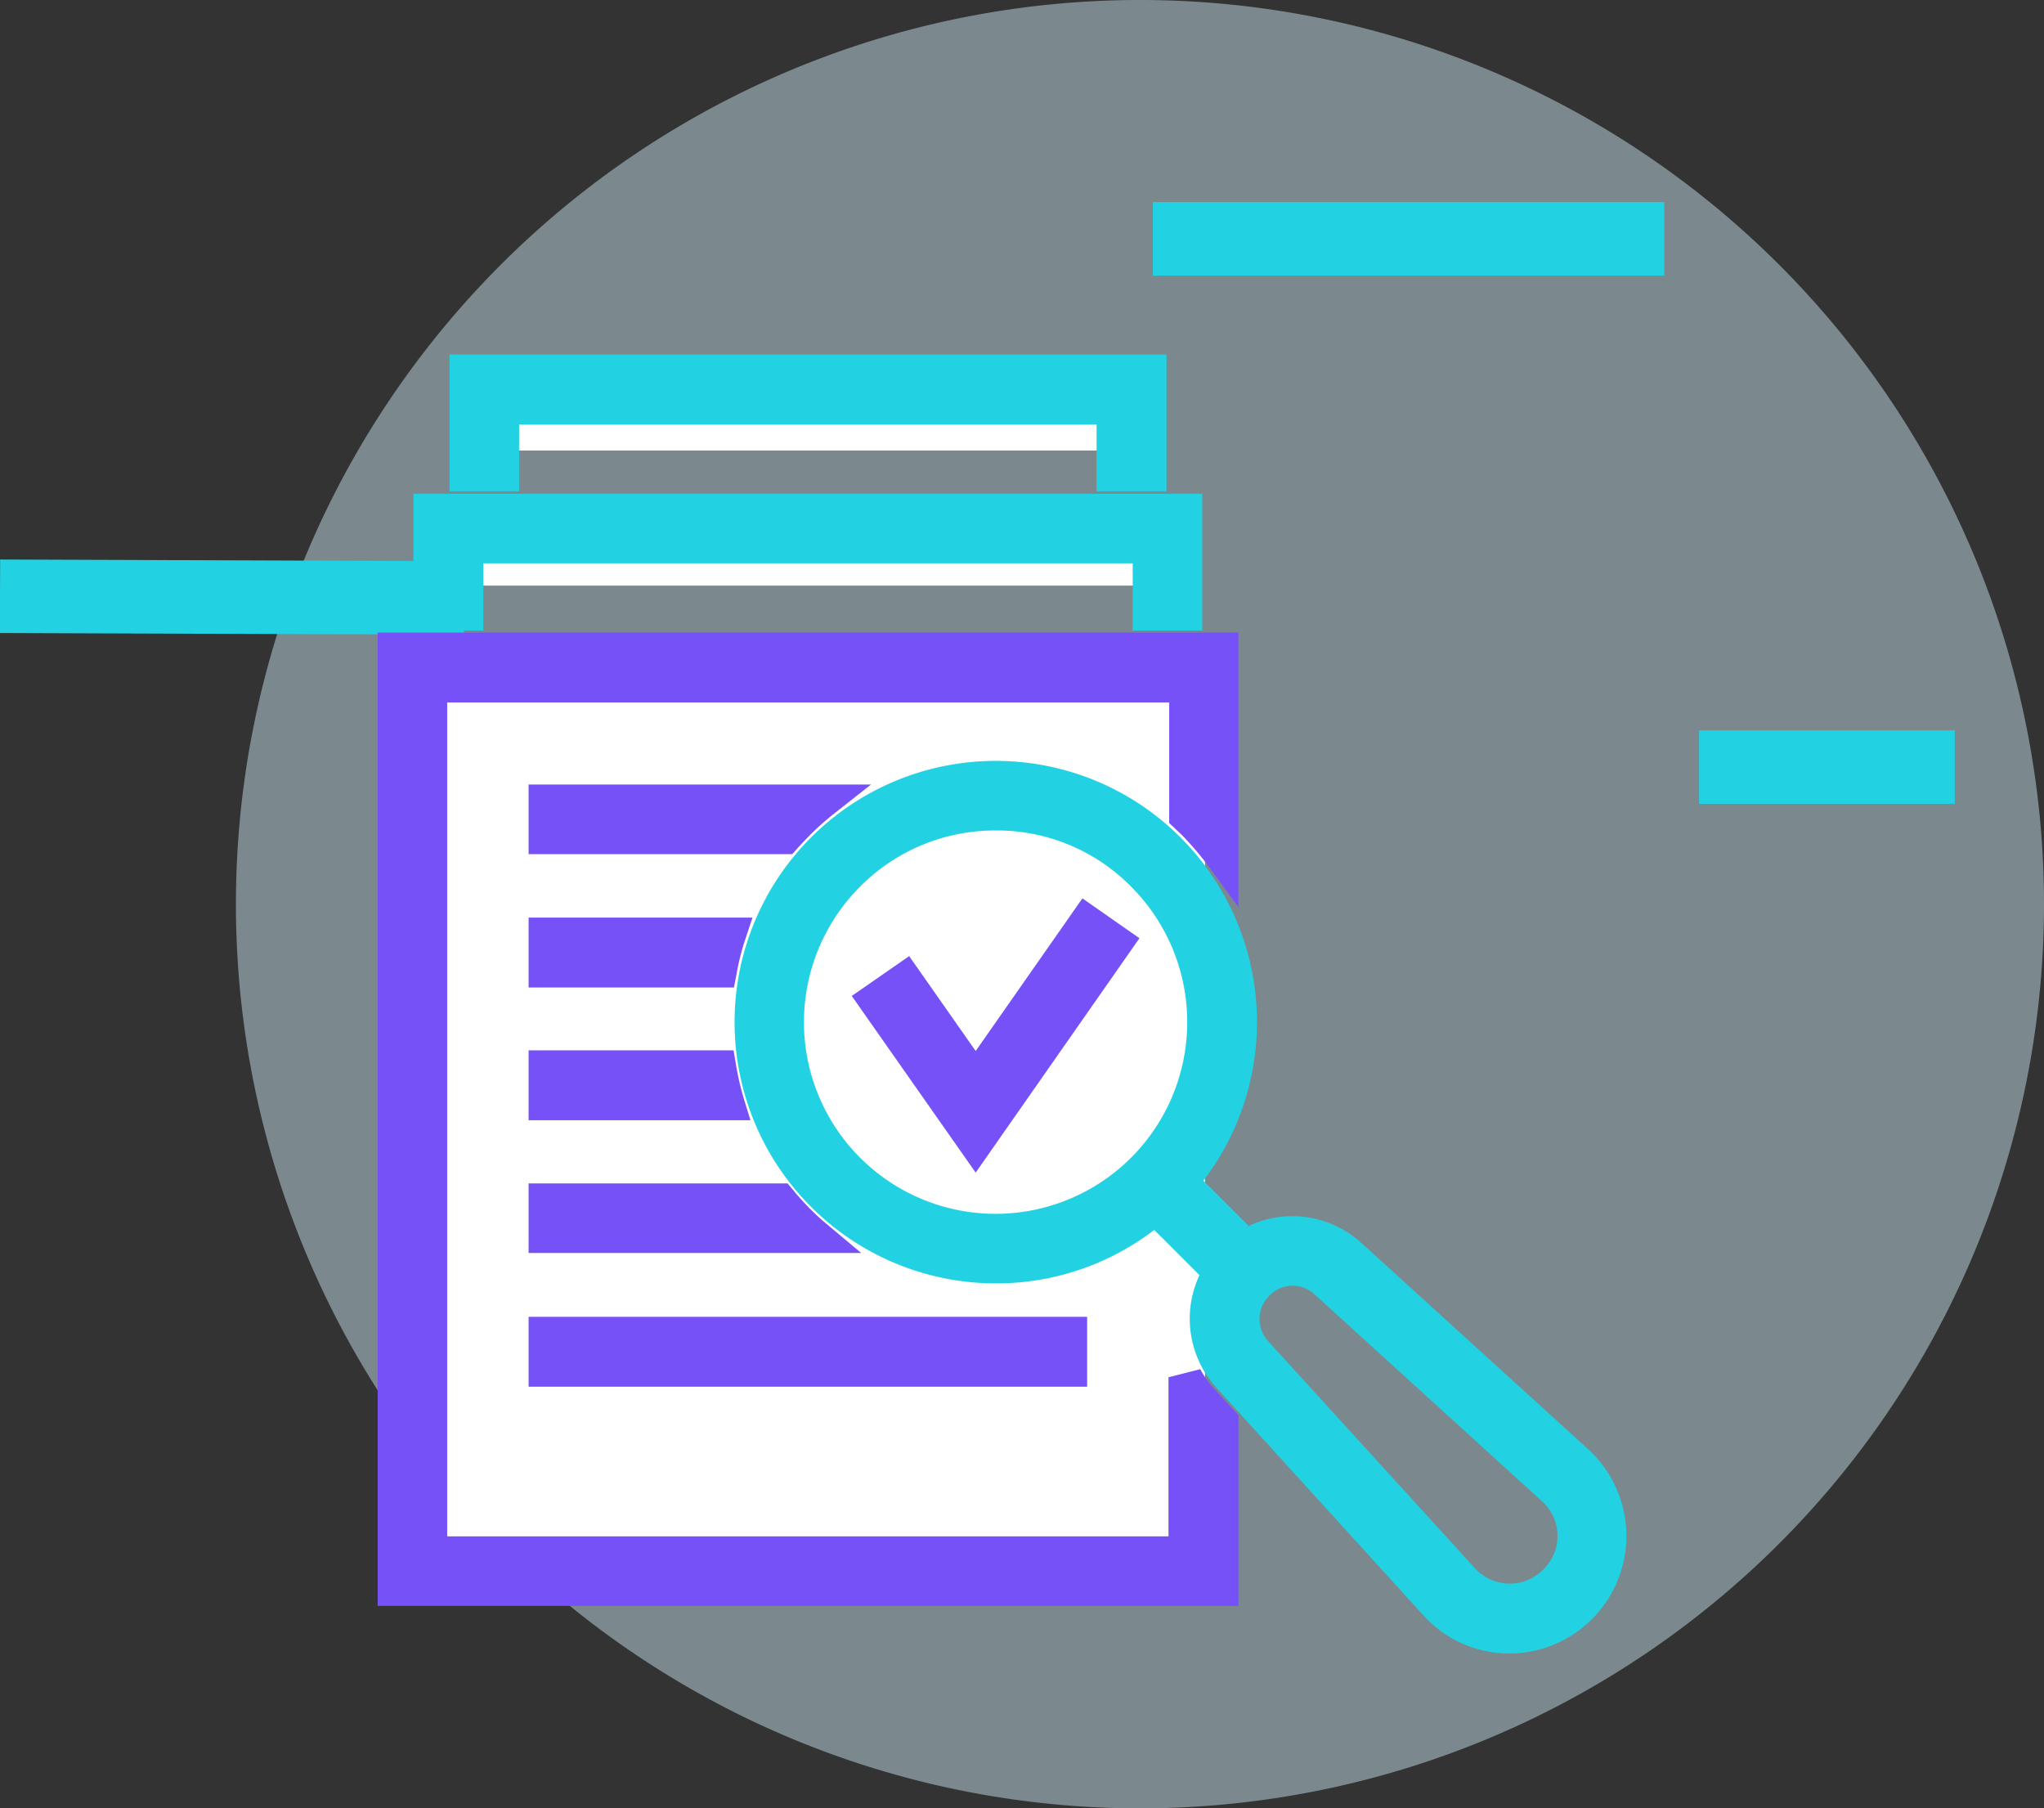 <svg id="Layer_1" data-name="Layer 1" xmlns="http://www.w3.org/2000/svg" viewBox="0 0 71.39 63.15"><rect x="0" y="0" width="71.39" height="63.15" fill="#333333" stroke="none"/><defs><style>.cls-1{fill:#c5deea;opacity:0.5;isolation:isolate;}.cls-2{fill:none;stroke:#23d2e2;stroke-miterlimit:10;stroke-width:2.567px;}.cls-3{fill:#fff;}.cls-4{fill:#23d2e2;}.cls-5{fill:#7651f8;}</style></defs><path class="cls-1" d="M39.815,63.15A31.575,31.575,0,1,0,8.24,31.575,31.575,31.575,0,0,0,39.815,63.15Z"/><path class="cls-2" d="M16.206,20.881,0,20.822"/><path class="cls-2" d="M68.274,26.789H59.344"/><path class="cls-2" d="M40.265,8.341h17.86"/><rect class="cls-3" x="14.959" y="22.809" width="27.127" height="31.845"/><rect class="cls-3" x="17.318" y="13.373" width="22.409" height="2.359"/><rect class="cls-3" x="16.138" y="18.091" width="24.768" height="2.359"/><path class="cls-4" d="M34.773,44.817a9.123,9.123,0,1,1,6.451-2.666A9.064,9.064,0,0,1,34.773,44.817Zm0-15.816a6.636,6.636,0,0,0-4.73,1.958,6.693,6.693,0,1,0,9.459,0A6.568,6.568,0,0,0,34.773,29.001Z"/><path class="cls-4" d="M34.773,44.227A8.539,8.539,0,1,1,40.812,41.727,8.485,8.485,0,0,1,34.773,44.227Zm0-15.828a7.283,7.283,0,1,0,5.154,2.135A7.235,7.235,0,0,0,34.773,28.399Z"/><rect class="cls-4" x="40.71" y="40.054" width="2.43" height="5.579" transform="translate(-18.015 42.194) rotate(-45)"/><rect class="cls-4" x="41.3" y="40.643" width="1.25" height="4.399" transform="translate(-18.015 42.194) rotate(-45)"/><path class="cls-4" d="M52.724,57.744a4.056,4.056,0,0,1-3.008-1.333l-7.23-7.949a3.582,3.582,0,0,1,5.06-5.06l7.949,7.23a4.106,4.106,0,0,1-2.772,7.112Zm-7.572-12.844a1.123,1.123,0,0,0-.802.33,1.146,1.146,0,0,0-.071,1.592l7.242,7.949a1.64,1.64,0,0,0,2.359.059,1.627,1.627,0,0,0-.012-2.394l-7.949-7.23A1.109,1.109,0,0,0,45.152,44.9Z"/><path class="cls-4" d="M52.724,57.154a3.491,3.491,0,0,1-2.571-1.132l-7.23-7.949a2.972,2.972,0,0,1,.094-4.104l.035-.035a2.966,2.966,0,0,1,4.104-.094l7.949,7.23a3.478,3.478,0,0,1,.118,5.024l-.047.047A3.473,3.473,0,0,1,52.724,57.154Zm-7.572-12.844a1.675,1.675,0,0,0-1.215.507l-.035.035a1.721,1.721,0,0,0-.059,2.371l7.23,7.949a2.212,2.212,0,0,0,3.208.083l.047-.047a2.223,2.223,0,0,0-.071-3.208l-7.949-7.23A1.706,1.706,0,0,0,45.152,44.31Z"/><path class="cls-5" d="M13.19,56.081V22.089H43.253v9.589l-1.061-1.451a10.801,10.801,0,0,0-.896-1.05c-.094-.094-.189-.177-.271-.259l-.189-.177V24.531H15.619V53.651H40.812V48.096l1.109-.283a3.364,3.364,0,0,0,.507.708l.826.896v6.664Z"/><path class="cls-5" d="M41.708,28.765a9.424,9.424,0,0,1,.955,1.12V22.691H13.779V55.491H42.663V49.653l-.672-.731a4.405,4.405,0,0,1-.59-.826v6.145h-26.372V23.941h26.372V28.482C41.508,28.565,41.602,28.671,41.708,28.765Z"/><polygon class="cls-4" points="39.562 22.019 39.562 19.672 16.881 19.672 16.881 22.019 14.44 22.019 14.44 17.242 41.991 17.242 41.991 22.019 39.562 22.019"/><polygon class="cls-4" points="41.401 21.429 40.151 21.429 40.151 19.082 16.291 19.082 16.291 21.429 15.029 21.429 15.029 17.832 41.401 17.832 41.401 21.429"/><polygon class="cls-4" points="38.3 17.159 38.3 14.824 18.131 14.824 18.131 17.159 15.702 17.159 15.702 12.383 40.741 12.383 40.741 17.159 38.3 17.159"/><polygon class="cls-4" points="40.151 16.57 38.889 16.57 38.889 14.234 17.542 14.234 17.542 16.57 16.291 16.57 16.291 12.972 40.151 12.972 40.151 16.57"/><path class="cls-5" d="M18.462,29.838V27.397H30.421l-1.333,1.05a9.489,9.489,0,0,0-.814.731c-.142.142-.283.295-.425.448l-.177.201H18.462Z"/><path class="cls-5" d="M28.723,27.987a8.965,8.965,0,0,0-.873.778c-.153.153-.307.318-.448.484H19.051v-1.25h9.671Z"/><path class="cls-5" d="M18.462,34.485V32.044h7.82l-.259.778a8.213,8.213,0,0,0-.295,1.179l-.094.484Z"/><path class="cls-5" d="M19.051,32.634h6.416a9.249,9.249,0,0,0-.318,1.25H19.051Z"/><path class="cls-5" d="M18.462,39.12V36.679h7.159l.083.495a10.052,10.052,0,0,0,.271,1.179l.236.767Z"/><path class="cls-5" d="M25.114,37.281a9.162,9.162,0,0,0,.295,1.25H19.051v-1.25Z"/><path class="cls-5" d="M18.462,43.767V41.326H27.508l.177.212c.177.224.377.436.578.649.189.189.377.366.578.531l1.238,1.038H18.462Z"/><path class="cls-5" d="M28.475,43.178H19.051v-1.25h8.173a6.818,6.818,0,0,0,.625.684C28.05,42.812,28.263,43.001,28.475,43.178Z"/><rect class="cls-5" x="18.462" y="45.985" width="19.508" height="2.441"/><rect class="cls-5" x="19.051" y="46.574" width="18.34" height="1.25"/><polygon class="cls-5" points="29.749 34.78 31.754 33.388 34.077 36.703 37.804 31.372 39.797 32.763 34.077 40.949 29.749 34.78"/><polygon class="cls-5" points="34.077 39.922 30.574 34.922 31.6 34.202 34.077 37.729 37.946 32.185 38.984 32.917 34.077 39.922"/></svg>